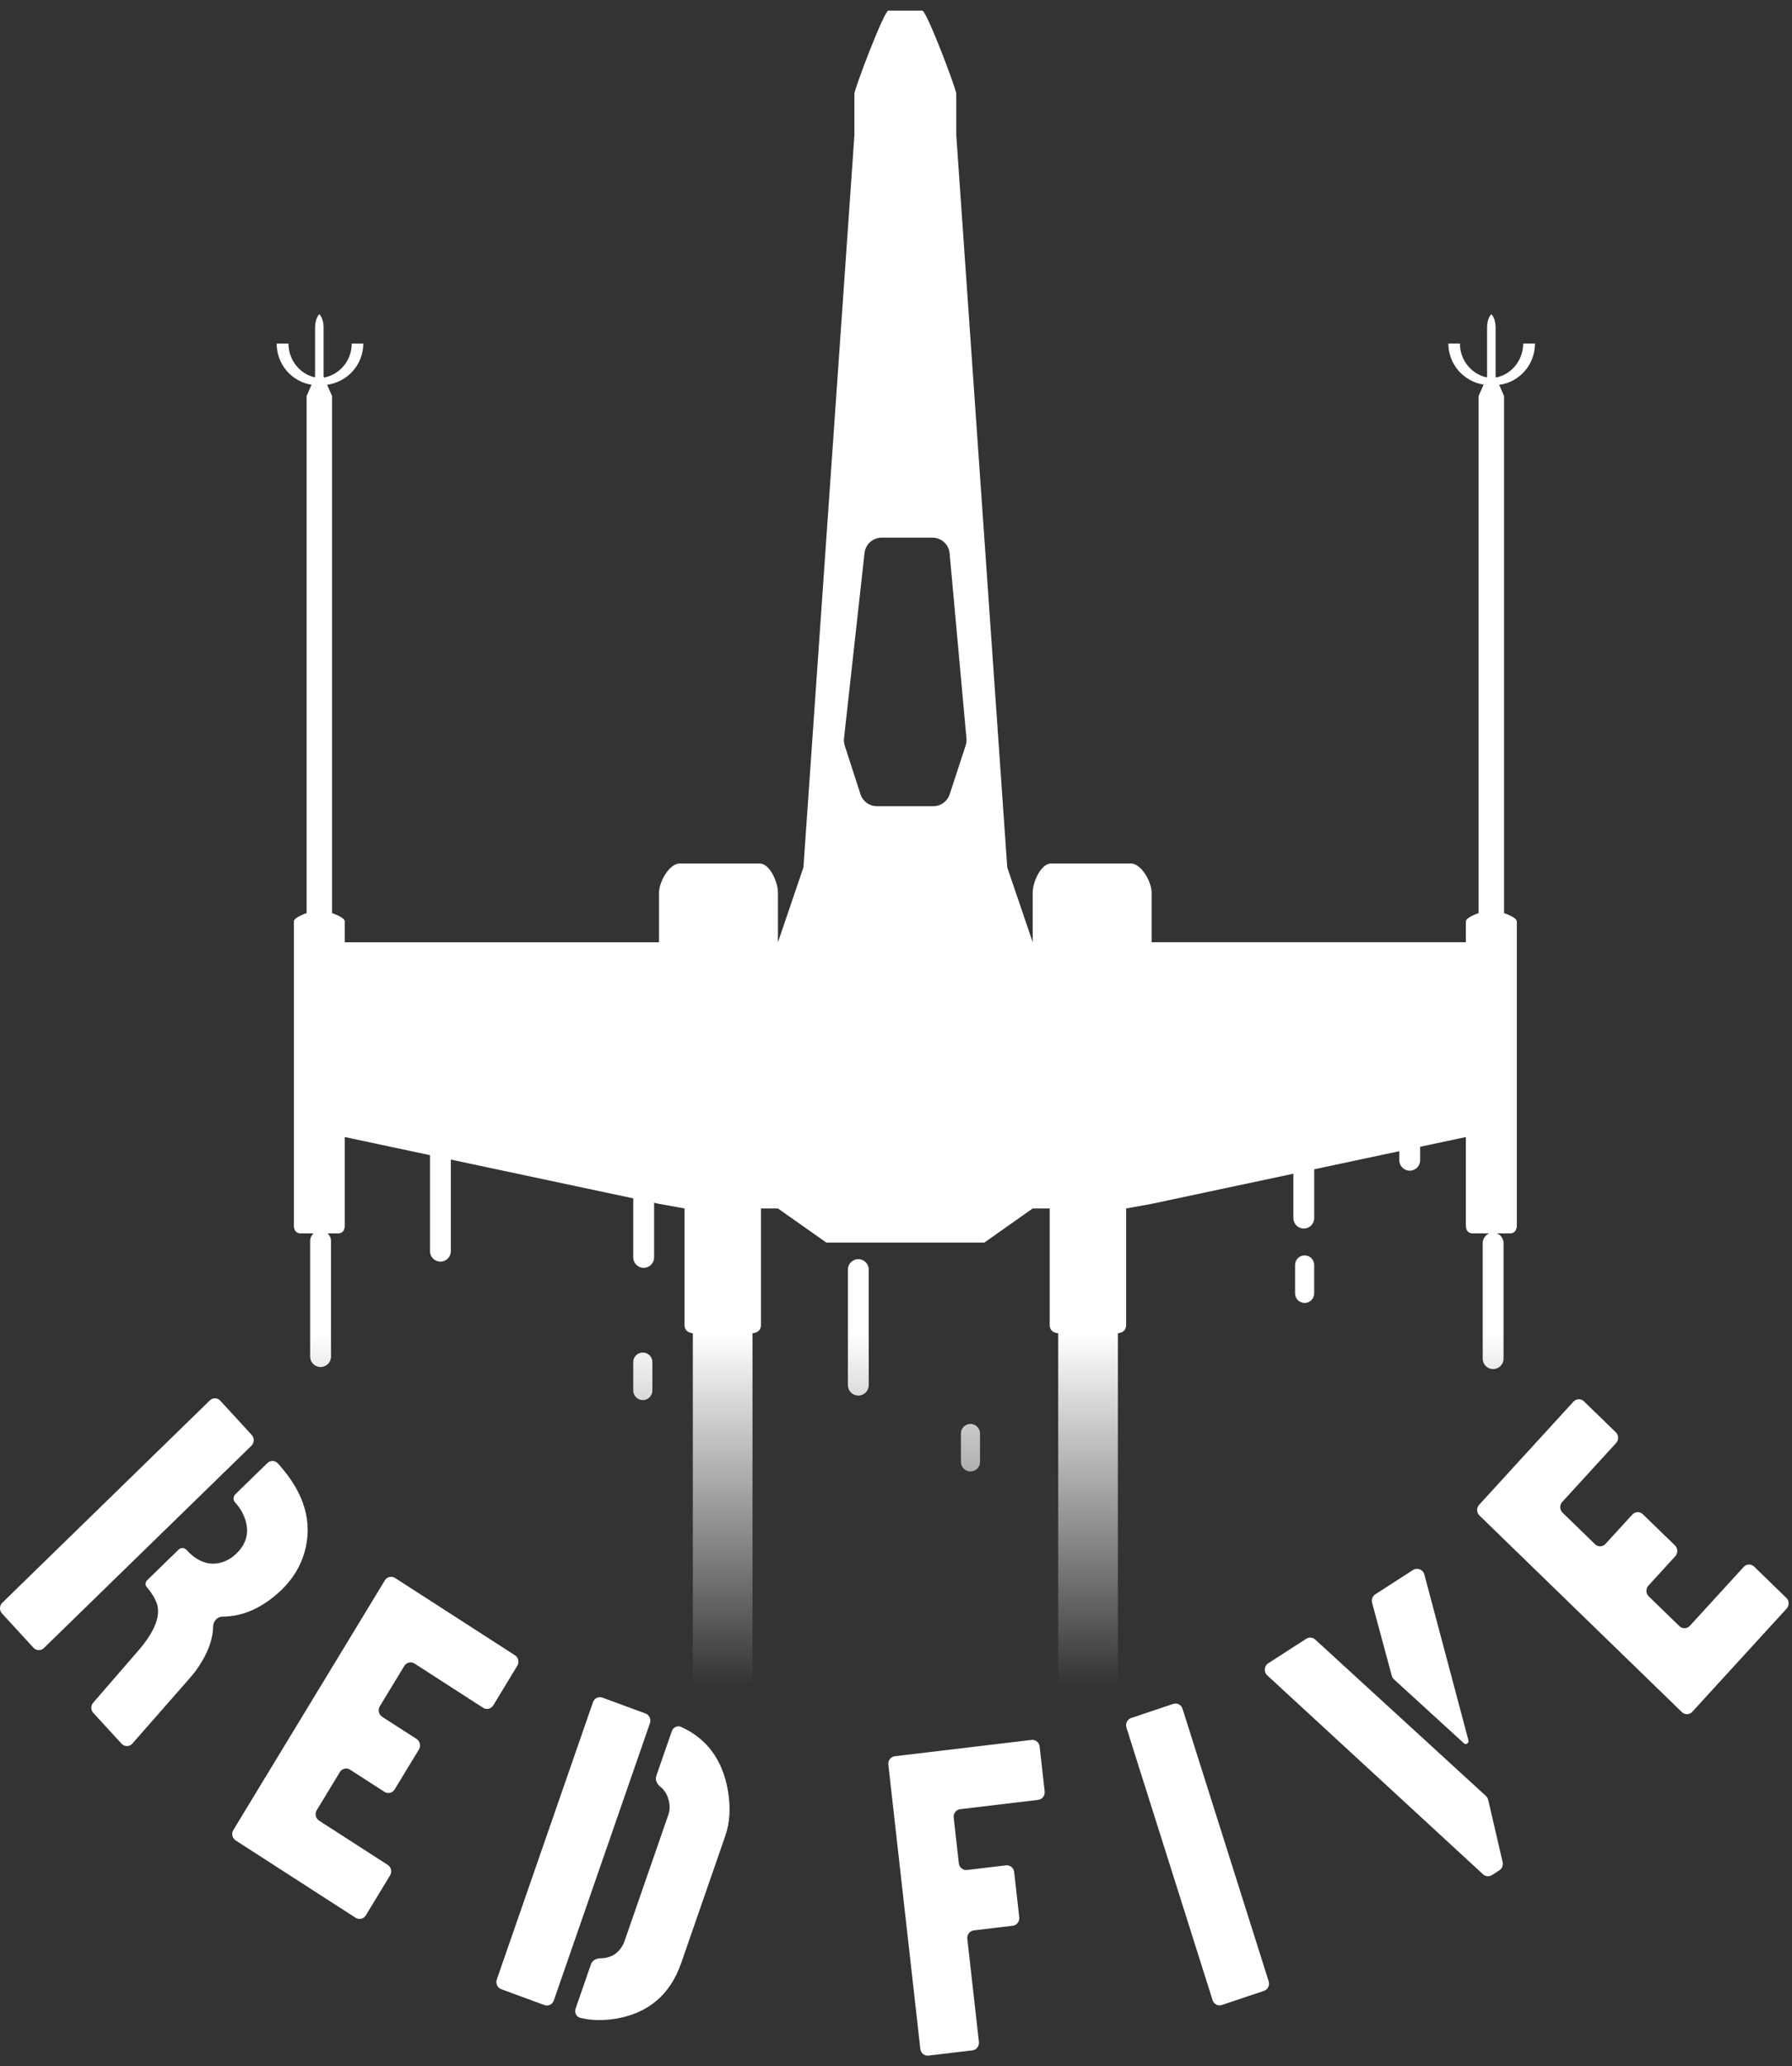 <svg width="59" height="68" viewBox="0 0 59 68" fill="none" xmlns="http://www.w3.org/2000/svg">
<rect x="0" y="0" width="59" height="68" fill="#333333" stroke="none"/>
<path fill-rule="evenodd" clip-rule="evenodd" d="M16.504 65.464C16.378 65.418 16.312 65.274 16.357 65.144L19.523 56.02C19.568 55.889 19.707 55.822 19.833 55.868L21.252 56.391C21.379 56.437 21.444 56.58 21.399 56.71L18.234 65.835C18.189 65.965 18.05 66.033 17.923 65.986L16.504 65.464ZM19.103 66.406C18.973 66.374 18.907 66.23 18.952 66.1L19.459 64.638C19.505 64.508 19.645 64.445 19.779 64.447C19.904 64.448 20.036 64.418 20.172 64.356C20.347 64.256 20.474 64.107 20.553 63.909L22.008 59.714C22.071 59.531 22.058 59.325 21.967 59.096C21.91 58.972 21.831 58.87 21.73 58.79C21.628 58.708 21.564 58.573 21.607 58.447L22.118 56.975C22.163 56.845 22.302 56.776 22.425 56.832C23.275 57.219 23.788 57.915 23.964 58.919C24.06 59.48 24.033 59.975 23.884 60.405L22.429 64.6C22.068 65.641 21.35 66.253 20.276 66.435C19.845 66.503 19.454 66.494 19.103 66.406Z" fill="white"/>
<path fill-rule="evenodd" clip-rule="evenodd" d="M13.006 51.93C12.892 51.857 12.742 51.892 12.671 52.009L7.683 60.224C7.612 60.342 7.646 60.496 7.76 60.569L11.709 63.114C11.823 63.187 11.973 63.152 12.044 63.035L12.843 61.718C12.914 61.601 12.88 61.447 12.766 61.374L10.506 59.917C10.392 59.844 10.358 59.69 10.429 59.573L11.19 58.318C11.262 58.201 11.411 58.166 11.525 58.239L12.659 58.97C12.773 59.043 12.922 59.007 12.993 58.89L13.793 57.574C13.864 57.457 13.829 57.303 13.716 57.229L12.582 56.499C12.468 56.425 12.434 56.271 12.505 56.154L13.311 54.826C13.383 54.709 13.532 54.673 13.646 54.746L15.906 56.203C16.02 56.276 16.169 56.24 16.241 56.123L17.032 54.819C17.103 54.702 17.069 54.548 16.955 54.475L13.006 51.93Z" fill="white"/>
<path fill-rule="evenodd" clip-rule="evenodd" d="M0.066 53.099C-0.026 52.999 -0.021 52.841 0.076 52.746L6.909 46.087C7.007 45.992 7.16 45.996 7.252 46.096L8.288 47.224C8.38 47.325 8.376 47.483 8.279 47.578L1.445 54.237C1.348 54.332 1.194 54.327 1.102 54.227L0.066 53.099ZM4.836 52.235C4.777 52.171 4.78 52.069 4.842 52.008L5.879 50.998C5.953 50.926 6.069 50.93 6.139 51.005C6.553 51.457 6.997 51.572 7.469 51.352C7.584 51.294 7.689 51.218 7.785 51.125C8.148 50.771 8.229 50.358 8.028 49.886C7.966 49.733 7.87 49.586 7.74 49.445C7.67 49.369 7.674 49.249 7.747 49.177L8.803 48.149C8.9 48.054 9.054 48.058 9.146 48.158L9.193 48.209C10.027 49.146 10.305 50.105 10.025 51.086C9.893 51.549 9.642 51.96 9.272 52.321C8.659 52.906 8.009 53.201 7.323 53.203C7.158 53.204 7.021 53.355 7.017 53.524C7.008 53.993 6.809 54.491 6.421 55.019C6.359 55.093 6.3 55.163 6.245 55.231L4.358 57.381C4.263 57.489 4.099 57.491 4.002 57.385L3.073 56.373C2.987 56.279 2.984 56.132 3.069 56.035L4.601 54.267C5.097 53.677 5.287 53.185 5.171 52.79C5.109 52.61 4.998 52.425 4.836 52.235Z" fill="white"/>
<path fill-rule="evenodd" clip-rule="evenodd" d="M29.462 57.797C29.328 57.812 29.233 57.937 29.248 58.074L30.301 67.43C30.316 67.567 30.437 67.665 30.57 67.649L32.017 67.477C32.15 67.461 32.245 67.337 32.23 67.199L31.848 63.806C31.833 63.669 31.928 63.544 32.062 63.529L33.344 63.376C33.478 63.36 33.573 63.236 33.558 63.098L33.39 61.608C33.374 61.47 33.254 61.372 33.121 61.388L31.838 61.541C31.705 61.557 31.584 61.459 31.569 61.322L31.4 59.817C31.384 59.68 31.48 59.556 31.613 59.54L34.182 59.233C34.315 59.217 34.41 59.093 34.395 58.956L34.229 57.479C34.214 57.342 34.093 57.244 33.96 57.26L29.462 57.797Z" fill="white"/>
<path fill-rule="evenodd" clip-rule="evenodd" d="M40.229 65.984C40.102 66.027 39.965 65.955 39.923 65.824L37.087 56.855C37.046 56.723 37.115 56.582 37.243 56.539L38.628 56.075C38.756 56.032 38.893 56.104 38.934 56.235L41.77 65.204C41.811 65.335 41.742 65.477 41.614 65.519L40.229 65.984Z" fill="white"/>
<path fill-rule="evenodd" clip-rule="evenodd" d="M43.3 53.956C43.219 53.882 43.101 53.871 43.01 53.93L41.756 54.738C41.619 54.826 41.603 55.025 41.723 55.136L48.829 61.684C48.91 61.758 49.028 61.769 49.12 61.71L49.366 61.551C49.454 61.494 49.497 61.386 49.473 61.281L48.997 59.233C48.985 59.183 48.959 59.138 48.922 59.104L43.3 53.956ZM45.28 52.468C45.189 52.527 45.146 52.641 45.175 52.747L45.823 55.148C45.836 55.194 45.861 55.236 45.896 55.268L48.197 57.37C48.228 57.398 48.273 57.402 48.307 57.38C48.342 57.358 48.358 57.314 48.347 57.273C47.567 54.34 47.083 52.522 46.896 51.818C46.853 51.653 46.663 51.578 46.523 51.668L45.28 52.468Z" fill="white"/>
<path fill-rule="evenodd" clip-rule="evenodd" d="M55.718 56.334C55.626 56.435 55.472 56.439 55.374 56.345L48.71 49.876C48.612 49.781 48.608 49.623 48.7 49.522L51.805 46.127C51.897 46.027 52.051 46.022 52.149 46.117L53.199 47.136C53.296 47.231 53.301 47.389 53.209 47.49L51.435 49.429C51.343 49.529 51.348 49.687 51.446 49.782L52.516 50.821C52.613 50.916 52.767 50.911 52.859 50.81L53.745 49.842C53.837 49.742 53.99 49.737 54.088 49.832L55.148 50.861C55.245 50.956 55.25 51.114 55.158 51.214L54.273 52.182C54.181 52.283 54.185 52.441 54.283 52.536L55.293 53.516C55.39 53.611 55.544 53.606 55.636 53.506L57.41 51.567C57.502 51.466 57.655 51.462 57.753 51.556L58.813 52.586C58.91 52.68 58.915 52.839 58.823 52.939L55.718 56.334Z" fill="white"/>
<path d="M10.211 40.842C10.211 40.653 10.365 40.499 10.555 40.499C10.744 40.499 10.898 40.653 10.898 40.842V44.645C10.898 44.835 10.744 44.988 10.555 44.988C10.365 44.988 10.211 44.835 10.211 44.645V40.842Z" fill="url(#paint0_linear)"/>
<path d="M14.157 37.374C14.157 37.184 14.311 37.03 14.501 37.03C14.69 37.03 14.844 37.184 14.844 37.374V41.176C14.844 41.366 14.69 41.52 14.501 41.52C14.311 41.52 14.157 41.366 14.157 41.176V37.374Z" fill="url(#paint1_linear)"/>
<path d="M20.849 37.578C20.849 37.388 21.003 37.234 21.193 37.234C21.382 37.234 21.536 37.388 21.536 37.578V41.38C21.536 41.57 21.382 41.724 21.193 41.724C21.003 41.724 20.849 41.57 20.849 41.38V37.578Z" fill="url(#paint2_linear)"/>
<path d="M27.916 41.782C27.916 41.592 28.07 41.438 28.259 41.438C28.449 41.438 28.602 41.592 28.602 41.782V45.584C28.602 45.774 28.449 45.928 28.259 45.928C28.07 45.928 27.916 45.774 27.916 45.584V41.782Z" fill="url(#paint3_linear)"/>
<path d="M42.583 36.285C42.583 36.096 42.736 35.942 42.926 35.942C43.115 35.942 43.269 36.096 43.269 36.285V40.088C43.269 40.278 43.115 40.431 42.926 40.431C42.736 40.431 42.583 40.278 42.583 40.088V36.285Z" fill="url(#paint4_linear)"/>
<path d="M46.071 34.381C46.071 34.191 46.225 34.038 46.414 34.038C46.604 34.038 46.757 34.191 46.757 34.381V38.184C46.757 38.373 46.604 38.527 46.414 38.527C46.225 38.527 46.071 38.373 46.071 38.184V34.381Z" fill="url(#paint5_linear)"/>
<path d="M48.817 40.91C48.817 40.721 48.97 40.567 49.16 40.567C49.349 40.567 49.503 40.721 49.503 40.91V44.713C49.503 44.903 49.349 45.056 49.16 45.056C48.97 45.056 48.817 44.903 48.817 44.713V40.91Z" fill="url(#paint6_linear)"/>
<path d="M42.639 41.63C42.639 41.456 42.78 41.315 42.954 41.315C43.127 41.315 43.268 41.456 43.268 41.63V42.565C43.268 42.739 43.127 42.88 42.954 42.88C42.78 42.88 42.639 42.739 42.639 42.565V41.63Z" fill="url(#paint7_linear)"/>
<path d="M31.637 47.176C31.637 47.002 31.778 46.861 31.952 46.861C32.125 46.861 32.266 47.002 32.266 47.176V48.111C32.266 48.285 32.125 48.425 31.952 48.425C31.778 48.425 31.637 48.285 31.637 48.111V47.176Z" fill="url(#paint8_linear)"/>
<path d="M20.849 44.827C20.849 44.653 20.99 44.512 21.164 44.512C21.338 44.512 21.479 44.653 21.479 44.827V45.762C21.479 45.936 21.338 46.077 21.164 46.077C20.99 46.077 20.849 45.936 20.849 45.762V44.827Z" fill="url(#paint9_linear)"/>
<path fill-rule="evenodd" clip-rule="evenodd" d="M9.109 11.306C9.109 11.993 9.608 12.562 10.257 12.661L10.094 13.034V30.051C10.094 30.051 9.675 30.188 9.675 30.325V40.317C9.675 40.602 9.87 40.594 9.94 40.591C9.946 40.591 9.951 40.591 9.954 40.591H11.073C11.077 40.591 11.081 40.591 11.087 40.591C11.156 40.594 11.352 40.603 11.352 40.319V37.42L21.716 39.622L22.537 39.77V43.602C22.537 43.876 22.817 43.876 22.817 43.876H24.774C24.774 43.876 25.054 43.876 25.054 43.602V39.77H25.613L27.206 40.893L32.408 40.893L34.001 39.77H34.561V43.602C34.561 43.876 34.84 43.876 34.84 43.876H36.798C36.798 43.876 37.077 43.876 37.077 43.602V39.77L37.899 39.622L48.262 37.42V40.319C48.262 40.603 48.459 40.594 48.527 40.591C48.533 40.591 48.538 40.591 48.542 40.591H49.66C49.664 40.591 49.669 40.591 49.674 40.591C49.744 40.594 49.94 40.602 49.94 40.317V30.325C49.94 30.188 49.52 30.051 49.52 30.051V13.034L49.359 12.665C50.024 12.58 50.538 12.004 50.538 11.305H50.149C50.149 11.86 49.765 12.322 49.254 12.425L49.241 12.394V10.752C49.241 10.752 49.241 10.478 49.101 10.341C48.961 10.478 48.961 10.752 48.961 10.752V12.394L48.949 12.421C48.444 12.309 48.066 11.852 48.066 11.305H47.686C47.686 11.988 48.188 12.553 48.846 12.658L48.681 13.034V30.051C48.681 30.051 48.262 30.188 48.262 30.325V31.009H37.916V29.367C37.916 29.029 37.579 28.417 37.234 28.417H34.604C34.269 28.417 34.001 29.039 34.001 29.367V31.009L33.163 28.546L31.485 4.455V3.087C31.485 2.929 30.506 0.349 30.366 0.349L29.248 0.349C29.108 0.349 28.13 2.929 28.13 3.087V4.456L26.452 28.546L25.613 31.01V29.367C25.613 29.039 25.346 28.417 25.011 28.417H22.38C22.035 28.417 21.698 29.029 21.698 29.367V31.01H11.352V30.325C11.352 30.188 10.933 30.051 10.933 30.051V13.034L10.771 12.663C11.443 12.571 11.961 11.998 11.961 11.306H11.581C11.581 11.863 11.188 12.327 10.668 12.427L10.653 12.394V10.752C10.653 10.752 10.653 10.478 10.514 10.341C10.374 10.478 10.374 10.752 10.374 10.752V12.394L10.363 12.419C9.868 12.304 9.498 11.849 9.498 11.306H9.109ZM30.7 17.694C30.994 17.694 31.239 17.918 31.265 18.21L31.82 24.305C31.827 24.381 31.818 24.459 31.794 24.532L31.267 26.141C31.191 26.374 30.973 26.532 30.728 26.532H28.87C28.624 26.532 28.406 26.373 28.331 26.139L27.812 24.537C27.788 24.461 27.779 24.38 27.788 24.3L28.464 18.199C28.496 17.911 28.739 17.694 29.028 17.694H30.7Z" fill="url(#paint10_linear)"/>
<path d="M34.841 55.469V43.866H36.805V55.469H34.841Z" fill="url(#paint11_linear)"/>
<path d="M24.775 55.474V43.871H22.811V55.474H24.775Z" fill="url(#paint12_linear)"/>
<defs>
<linearGradient id="paint0_linear" x1="23.805" y1="43.891" x2="23.805" y2="55.48" gradientUnits="userSpaceOnUse">
<stop stop-color="white"/>
<stop offset="1" stop-color="white" stop-opacity="0"/>
</linearGradient>
<linearGradient id="paint1_linear" x1="23.805" y1="43.891" x2="23.805" y2="55.48" gradientUnits="userSpaceOnUse">
<stop stop-color="white"/>
<stop offset="1" stop-color="white" stop-opacity="0"/>
</linearGradient>
<linearGradient id="paint2_linear" x1="23.805" y1="43.891" x2="23.805" y2="55.48" gradientUnits="userSpaceOnUse">
<stop stop-color="white"/>
<stop offset="1" stop-color="white" stop-opacity="0"/>
</linearGradient>
<linearGradient id="paint3_linear" x1="23.805" y1="43.891" x2="23.805" y2="55.48" gradientUnits="userSpaceOnUse">
<stop stop-color="white"/>
<stop offset="1" stop-color="white" stop-opacity="0"/>
</linearGradient>
<linearGradient id="paint4_linear" x1="23.805" y1="43.891" x2="23.805" y2="55.48" gradientUnits="userSpaceOnUse">
<stop stop-color="white"/>
<stop offset="1" stop-color="white" stop-opacity="0"/>
</linearGradient>
<linearGradient id="paint5_linear" x1="23.805" y1="43.891" x2="23.805" y2="55.48" gradientUnits="userSpaceOnUse">
<stop stop-color="white"/>
<stop offset="1" stop-color="white" stop-opacity="0"/>
</linearGradient>
<linearGradient id="paint6_linear" x1="23.805" y1="43.891" x2="23.805" y2="55.48" gradientUnits="userSpaceOnUse">
<stop stop-color="white"/>
<stop offset="1" stop-color="white" stop-opacity="0"/>
</linearGradient>
<linearGradient id="paint7_linear" x1="23.805" y1="43.891" x2="23.805" y2="55.48" gradientUnits="userSpaceOnUse">
<stop stop-color="white"/>
<stop offset="1" stop-color="white" stop-opacity="0"/>
</linearGradient>
<linearGradient id="paint8_linear" x1="23.805" y1="43.891" x2="23.805" y2="55.48" gradientUnits="userSpaceOnUse">
<stop stop-color="white"/>
<stop offset="1" stop-color="white" stop-opacity="0"/>
</linearGradient>
<linearGradient id="paint9_linear" x1="23.805" y1="43.891" x2="23.805" y2="55.48" gradientUnits="userSpaceOnUse">
<stop stop-color="white"/>
<stop offset="1" stop-color="white" stop-opacity="0"/>
</linearGradient>
<linearGradient id="paint10_linear" x1="23.805" y1="43.891" x2="23.805" y2="55.48" gradientUnits="userSpaceOnUse">
<stop stop-color="white"/>
<stop offset="1" stop-color="white" stop-opacity="0"/>
</linearGradient>
<linearGradient id="paint11_linear" x1="23.805" y1="43.891" x2="23.805" y2="55.48" gradientUnits="userSpaceOnUse">
<stop stop-color="white"/>
<stop offset="1" stop-color="white" stop-opacity="0"/>
</linearGradient>
<linearGradient id="paint12_linear" x1="23.805" y1="43.891" x2="23.805" y2="55.48" gradientUnits="userSpaceOnUse">
<stop stop-color="white"/>
<stop offset="1" stop-color="white" stop-opacity="0"/>
</linearGradient>
</defs>
</svg>
